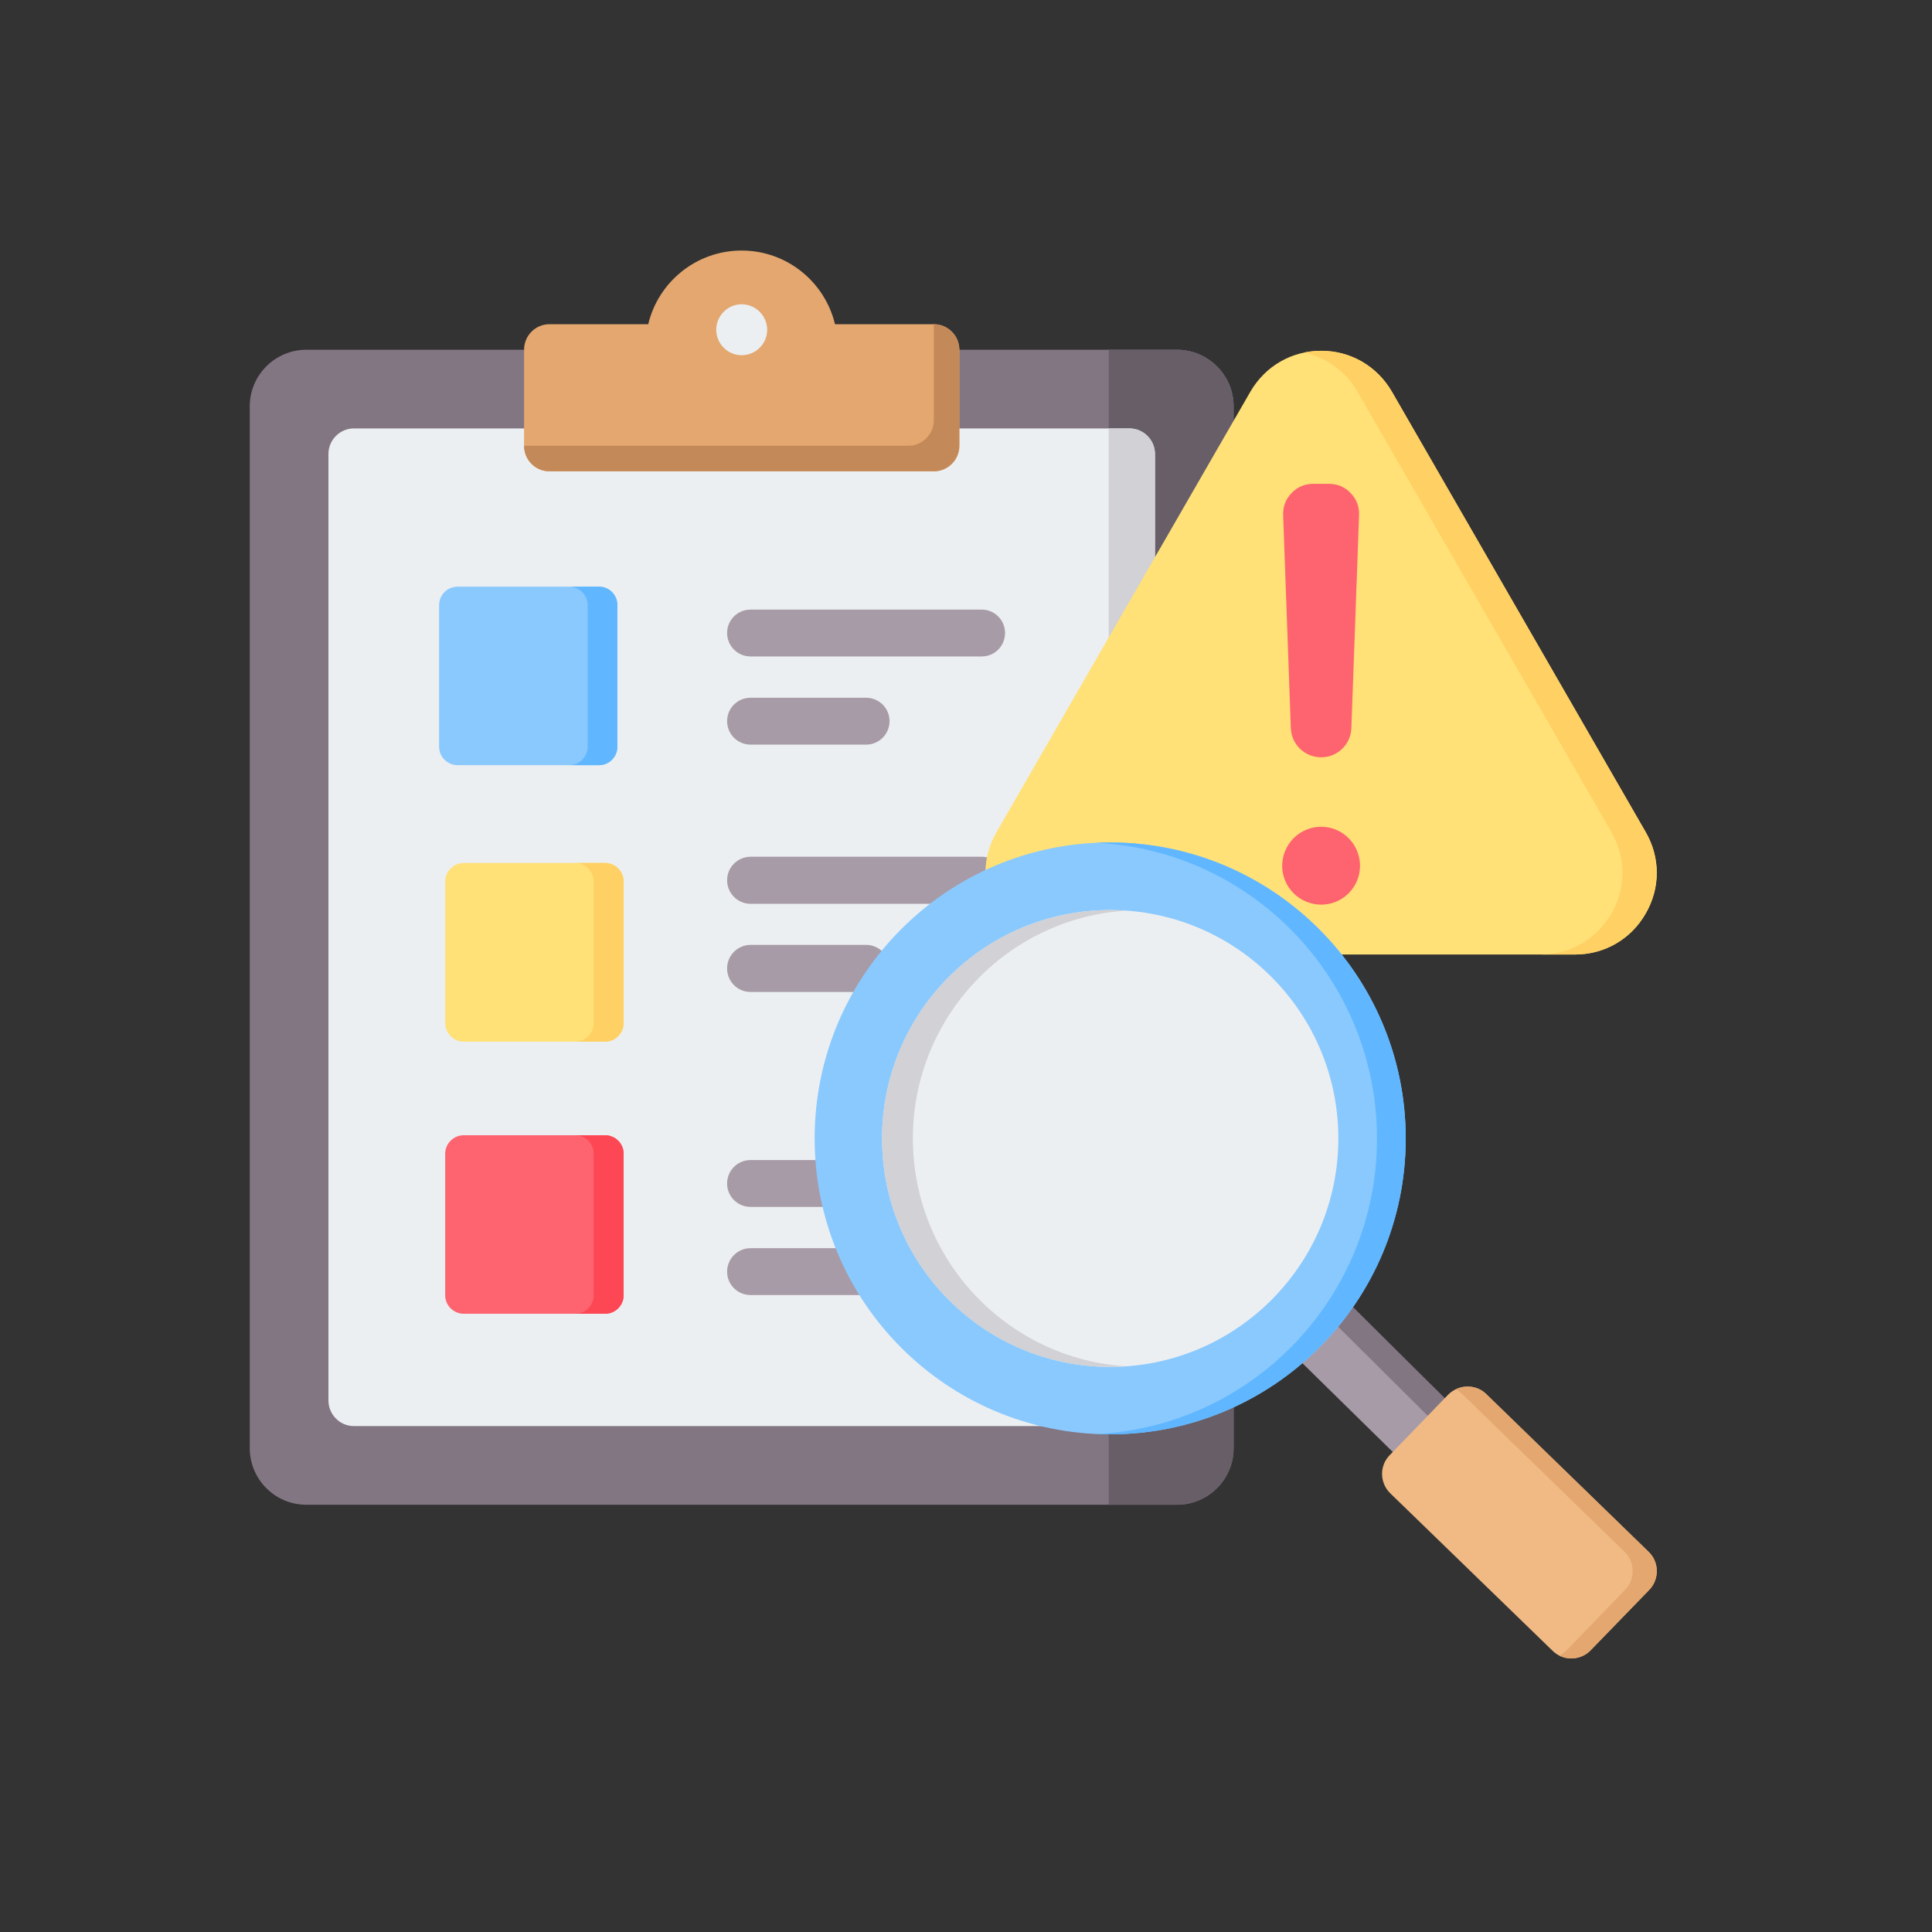 <svg xmlns="http://www.w3.org/2000/svg" xmlns:xlink="http://www.w3.org/1999/xlink" width="50" zoomAndPan="magnify" viewBox="0 0 37.5 37.5" height="50" preserveAspectRatio="xMidYMid meet" version="1.0"><rect x="0" y="0" width="37.5" height="37.5" fill="#333333" stroke="none"/><defs><clipPath id="bcdd12132f"><path d="M 4.848 6 L 24 6 L 24 30 L 4.848 30 Z M 4.848 6 " clip-rule="nonzero"/></clipPath><clipPath id="ada77afa3a"><path d="M 10 4.863 L 19 4.863 L 19 10 L 10 10 Z M 10 4.863 " clip-rule="nonzero"/></clipPath><clipPath id="87b03a89a2"><path d="M 19 6 L 32.23 6 L 32.23 19 L 19 19 Z M 19 6 " clip-rule="nonzero"/></clipPath><clipPath id="6289faf233"><path d="M 25 6 L 32.23 6 L 32.23 19 L 25 19 Z M 25 6 " clip-rule="nonzero"/></clipPath><clipPath id="e32fb5c2e9"><path d="M 26 26 L 32.23 26 L 32.23 32.246 L 26 32.246 Z M 26 26 " clip-rule="nonzero"/></clipPath><clipPath id="a27b5960a5"><path d="M 28 26 L 32.23 26 L 32.23 32.246 L 28 32.246 Z M 28 26 " clip-rule="nonzero"/></clipPath></defs><g clip-path="url(#bcdd12132f)"><path fill="#837683" d="M 22.848 6.789 C 23.449 6.789 23.945 7.281 23.945 7.887 L 23.945 28.109 C 23.945 28.715 23.449 29.207 22.848 29.207 L 5.945 29.207 C 5.34 29.207 4.848 28.715 4.848 28.109 L 4.848 7.887 C 4.848 7.281 5.34 6.789 5.945 6.789 Z M 22.848 6.789 " fill-opacity="1" fill-rule="evenodd"/></g><path fill="#685e68" d="M 22.848 6.789 C 23.449 6.789 23.945 7.281 23.945 7.887 L 23.945 28.109 C 23.945 28.715 23.449 29.207 22.848 29.207 L 21.52 29.207 L 21.52 6.789 Z M 22.848 6.789 " fill-opacity="1" fill-rule="evenodd"/><path fill="#eceff1" d="M 21.922 8.316 L 6.867 8.316 C 6.598 8.316 6.375 8.539 6.375 8.812 L 6.375 27.18 C 6.375 27.457 6.598 27.68 6.867 27.68 L 21.922 27.68 C 22.195 27.68 22.418 27.457 22.418 27.18 L 22.418 8.812 C 22.418 8.539 22.195 8.316 21.922 8.316 Z M 21.922 8.316 " fill-opacity="1" fill-rule="evenodd"/><path fill="#d1d1d6" d="M 21.922 8.316 L 21.52 8.316 L 21.52 27.68 L 21.922 27.68 C 22.195 27.68 22.418 27.457 22.418 27.18 L 22.418 8.812 C 22.418 8.539 22.195 8.316 21.922 8.316 Z M 21.922 8.316 " fill-opacity="1" fill-rule="evenodd"/><g clip-path="url(#ada77afa3a)"><path fill="#e3a76f" d="M 10.664 6.293 L 12.582 6.293 C 12.777 5.473 13.516 4.863 14.395 4.863 C 15.273 4.863 16.012 5.473 16.207 6.293 L 18.125 6.293 C 18.398 6.293 18.621 6.516 18.621 6.789 L 18.621 8.652 C 18.621 8.926 18.398 9.148 18.125 9.148 L 10.664 9.148 C 10.391 9.148 10.172 8.926 10.172 8.652 L 10.172 6.789 C 10.172 6.516 10.391 6.293 10.664 6.293 Z M 10.664 6.293 " fill-opacity="1" fill-rule="evenodd"/></g><path fill="#eceff1" d="M 14.395 6.895 C 14.668 6.895 14.891 6.672 14.891 6.402 C 14.891 6.129 14.668 5.906 14.395 5.906 C 14.125 5.906 13.902 6.129 13.902 6.402 C 13.902 6.672 14.125 6.895 14.395 6.895 Z M 14.395 6.895 " fill-opacity="1" fill-rule="evenodd"/><path fill="#c48958" d="M 18.125 6.293 C 18.398 6.293 18.621 6.516 18.621 6.789 L 18.621 8.652 C 18.621 8.926 18.398 9.148 18.125 9.148 L 10.664 9.148 C 10.391 9.148 10.172 8.926 10.172 8.652 L 17.629 8.652 C 17.902 8.652 18.125 8.43 18.125 8.156 Z M 18.125 6.293 " fill-opacity="1" fill-rule="evenodd"/><path fill="#8ac9fe" d="M 8.883 11.387 L 11.629 11.387 C 11.824 11.387 11.984 11.547 11.984 11.746 L 11.984 14.492 C 11.984 14.691 11.824 14.852 11.629 14.852 L 8.883 14.852 C 8.684 14.852 8.523 14.691 8.523 14.492 L 8.523 11.746 C 8.523 11.547 8.684 11.387 8.883 11.387 Z M 8.883 11.387 " fill-opacity="1" fill-rule="evenodd"/><path fill="#60b7ff" d="M 11.047 11.387 L 11.629 11.387 C 11.824 11.387 11.984 11.547 11.984 11.746 L 11.984 14.492 C 11.984 14.691 11.824 14.852 11.629 14.852 L 11.047 14.852 C 11.242 14.852 11.406 14.691 11.406 14.492 L 11.406 11.746 C 11.406 11.547 11.242 11.387 11.047 11.387 Z M 11.047 11.387 " fill-opacity="1" fill-rule="evenodd"/><path fill="#ffe177" d="M 9 16.75 L 11.746 16.75 C 11.941 16.75 12.105 16.914 12.105 17.109 L 12.105 19.859 C 12.105 20.055 11.941 20.219 11.746 20.219 L 9 20.219 C 8.805 20.219 8.641 20.055 8.641 19.859 L 8.641 17.109 C 8.641 16.914 8.805 16.75 9 16.75 Z M 9 16.75 " fill-opacity="1" fill-rule="evenodd"/><path fill="#ffd064" d="M 11.164 16.75 L 11.746 16.75 C 11.941 16.75 12.105 16.914 12.105 17.109 L 12.105 19.859 C 12.105 20.055 11.941 20.219 11.746 20.219 L 11.164 20.219 C 11.363 20.219 11.523 20.055 11.523 19.859 L 11.523 17.109 C 11.523 16.914 11.363 16.75 11.164 16.75 Z M 11.164 16.75 " fill-opacity="1" fill-rule="evenodd"/><path fill="#fe646f" d="M 9 22.035 L 11.746 22.035 C 11.941 22.035 12.105 22.195 12.105 22.395 L 12.105 25.141 C 12.105 25.34 11.941 25.5 11.746 25.5 L 9 25.5 C 8.805 25.5 8.641 25.34 8.641 25.141 L 8.641 22.395 C 8.641 22.195 8.805 22.035 9 22.035 Z M 9 22.035 " fill-opacity="1" fill-rule="evenodd"/><path fill="#fd4755" d="M 11.164 22.035 L 11.746 22.035 C 11.941 22.035 12.105 22.195 12.105 22.395 L 12.105 25.141 C 12.105 25.34 11.941 25.5 11.746 25.5 L 11.164 25.5 C 11.363 25.5 11.523 25.34 11.523 25.141 L 11.523 22.395 C 11.523 22.195 11.363 22.035 11.164 22.035 Z M 11.164 22.035 " fill-opacity="1" fill-rule="evenodd"/><path fill="#a79ba7" d="M 14.57 12.742 C 14.316 12.742 14.113 12.539 14.113 12.285 C 14.113 12.035 14.316 11.832 14.57 11.832 L 19.055 11.832 C 19.305 11.832 19.508 12.035 19.508 12.285 C 19.508 12.539 19.305 12.742 19.055 12.742 Z M 14.57 14.453 C 14.316 14.453 14.113 14.25 14.113 13.996 C 14.113 13.746 14.316 13.543 14.57 13.543 L 16.812 13.543 C 17.062 13.543 17.266 13.746 17.266 13.996 C 17.266 14.25 17.062 14.453 16.812 14.453 Z M 14.57 17.543 C 14.316 17.543 14.113 17.336 14.113 17.086 C 14.113 16.836 14.316 16.629 14.57 16.629 L 19.055 16.629 C 19.305 16.629 19.508 16.836 19.508 17.086 C 19.508 17.336 19.305 17.543 19.055 17.543 Z M 14.57 19.254 C 14.316 19.254 14.113 19.051 14.113 18.797 C 14.113 18.547 14.316 18.34 14.57 18.34 L 16.812 18.34 C 17.062 18.34 17.266 18.547 17.266 18.797 C 17.266 19.051 17.062 19.254 16.812 19.254 Z M 14.57 23.426 C 14.316 23.426 14.113 23.223 14.113 22.973 C 14.113 22.719 14.316 22.516 14.57 22.516 L 19.055 22.516 C 19.305 22.516 19.508 22.719 19.508 22.973 C 19.508 23.223 19.305 23.426 19.055 23.426 Z M 14.57 25.137 C 14.316 25.137 14.113 24.934 14.113 24.684 C 14.113 24.43 14.316 24.227 14.57 24.227 L 16.812 24.227 C 17.062 24.227 17.266 24.43 17.266 24.684 C 17.266 24.934 17.062 25.137 16.812 25.137 Z M 14.57 25.137 " fill-opacity="1" fill-rule="evenodd"/><g clip-path="url(#87b03a89a2)"><path fill="#ffe177" d="M 27.016 7.602 C 26.727 7.105 26.215 6.809 25.645 6.809 C 25.07 6.809 24.559 7.105 24.27 7.602 L 19.344 16.148 C 19.055 16.645 19.055 17.238 19.344 17.734 C 19.629 18.23 20.141 18.527 20.715 18.527 L 30.57 18.527 C 31.145 18.527 31.656 18.23 31.941 17.734 C 32.23 17.238 32.23 16.645 31.941 16.148 Z M 27.016 7.602 " fill-opacity="1" fill-rule="evenodd"/></g><g clip-path="url(#6289faf233)"><path fill="#ffd064" d="M 27.016 7.602 C 26.727 7.105 26.215 6.809 25.645 6.809 C 25.527 6.809 25.418 6.82 25.309 6.844 C 25.742 6.934 26.117 7.203 26.348 7.602 L 31.277 16.148 C 31.562 16.645 31.562 17.238 31.277 17.734 C 30.988 18.23 30.477 18.527 29.902 18.527 L 30.57 18.527 C 31.145 18.527 31.656 18.23 31.941 17.734 C 32.23 17.238 32.23 16.645 31.941 16.148 Z M 27.016 7.602 " fill-opacity="1" fill-rule="evenodd"/></g><path fill="#fe646f" d="M 25.645 16.047 C 26.059 16.047 26.398 16.387 26.398 16.805 C 26.398 17.223 26.059 17.559 25.645 17.559 C 25.227 17.559 24.887 17.223 24.887 16.805 C 24.887 16.387 25.227 16.047 25.645 16.047 Z M 25.645 14.699 C 25.324 14.699 25.066 14.449 25.055 14.133 L 24.906 10.004 C 24.898 9.836 24.953 9.691 25.07 9.57 C 25.184 9.449 25.328 9.391 25.492 9.391 L 25.789 9.391 C 25.957 9.391 26.102 9.449 26.215 9.57 C 26.332 9.691 26.387 9.836 26.379 10.004 L 26.23 14.133 C 26.219 14.449 25.961 14.699 25.645 14.699 Z M 25.645 14.699 " fill-opacity="1" fill-rule="evenodd"/><path fill="#a79ba7" d="M 25.848 24.988 C 25.57 25.387 25.242 25.746 24.875 26.062 L 27.52 28.66 L 28.527 27.621 Z M 25.848 24.988 " fill-opacity="1" fill-rule="evenodd"/><path fill="#837683" d="M 25.863 24.973 C 25.812 25.141 25.715 25.27 25.578 25.359 L 28.207 27.973 L 28.527 27.621 Z M 25.863 24.973 " fill-opacity="1" fill-rule="evenodd"/><g clip-path="url(#e32fb5c2e9)"><path fill="#f1ba84" d="M 30.871 32.035 L 32.012 30.859 C 32.211 30.652 32.207 30.32 32 30.121 L 28.848 27.059 C 28.645 26.859 28.312 26.867 28.109 27.07 L 26.973 28.246 C 26.773 28.449 26.777 28.781 26.984 28.984 L 30.137 32.043 C 30.34 32.242 30.672 32.238 30.871 32.035 Z M 30.871 32.035 " fill-opacity="1" fill-rule="evenodd"/></g><g clip-path="url(#a27b5960a5)"><path fill="#e3a76f" d="M 28.383 27.059 L 31.535 30.121 C 31.738 30.32 31.742 30.652 31.543 30.859 L 30.406 32.035 C 30.363 32.074 30.316 32.109 30.266 32.137 C 30.465 32.234 30.711 32.199 30.871 32.035 L 32.012 30.859 C 32.211 30.652 32.207 30.32 32 30.121 L 28.848 27.059 C 28.688 26.902 28.445 26.871 28.254 26.969 C 28.301 26.992 28.344 27.023 28.383 27.059 Z M 28.383 27.059 " fill-opacity="1" fill-rule="evenodd"/></g><path fill="#8ac9fe" d="M 21.547 16.352 C 24.715 16.352 27.285 18.926 27.285 22.098 C 27.285 25.27 24.715 27.84 21.547 27.84 C 18.379 27.84 15.812 25.27 15.812 22.098 C 15.812 18.926 18.379 16.352 21.547 16.352 Z M 21.547 16.352 " fill-opacity="1" fill-rule="evenodd"/><path fill="#60b7ff" d="M 21.547 16.352 C 24.715 16.352 27.285 18.926 27.285 22.098 C 27.285 25.27 24.715 27.84 21.547 27.84 C 21.453 27.84 21.363 27.84 21.27 27.836 C 24.309 27.688 26.727 25.176 26.727 22.098 C 26.727 19.02 24.309 16.504 21.27 16.359 C 21.363 16.355 21.453 16.352 21.547 16.352 Z M 21.547 16.352 " fill-opacity="1" fill-rule="evenodd"/><path fill="#eceff1" d="M 21.547 17.664 C 23.992 17.664 25.977 19.648 25.977 22.098 C 25.977 24.543 23.992 26.531 21.547 26.531 C 19.102 26.531 17.121 24.543 17.121 22.098 C 17.121 19.648 19.102 17.664 21.547 17.664 Z M 21.547 17.664 " fill-opacity="1" fill-rule="evenodd"/><path fill="#d1d1d6" d="M 21.547 17.664 C 21.648 17.664 21.746 17.668 21.848 17.676 C 19.543 17.828 17.719 19.75 17.719 22.098 C 17.719 24.445 19.543 26.367 21.848 26.52 C 21.746 26.527 21.648 26.531 21.547 26.531 C 19.102 26.531 17.121 24.547 17.121 22.098 C 17.121 19.648 19.102 17.664 21.547 17.664 Z M 21.547 17.664 " fill-opacity="1" fill-rule="evenodd"/></svg>
